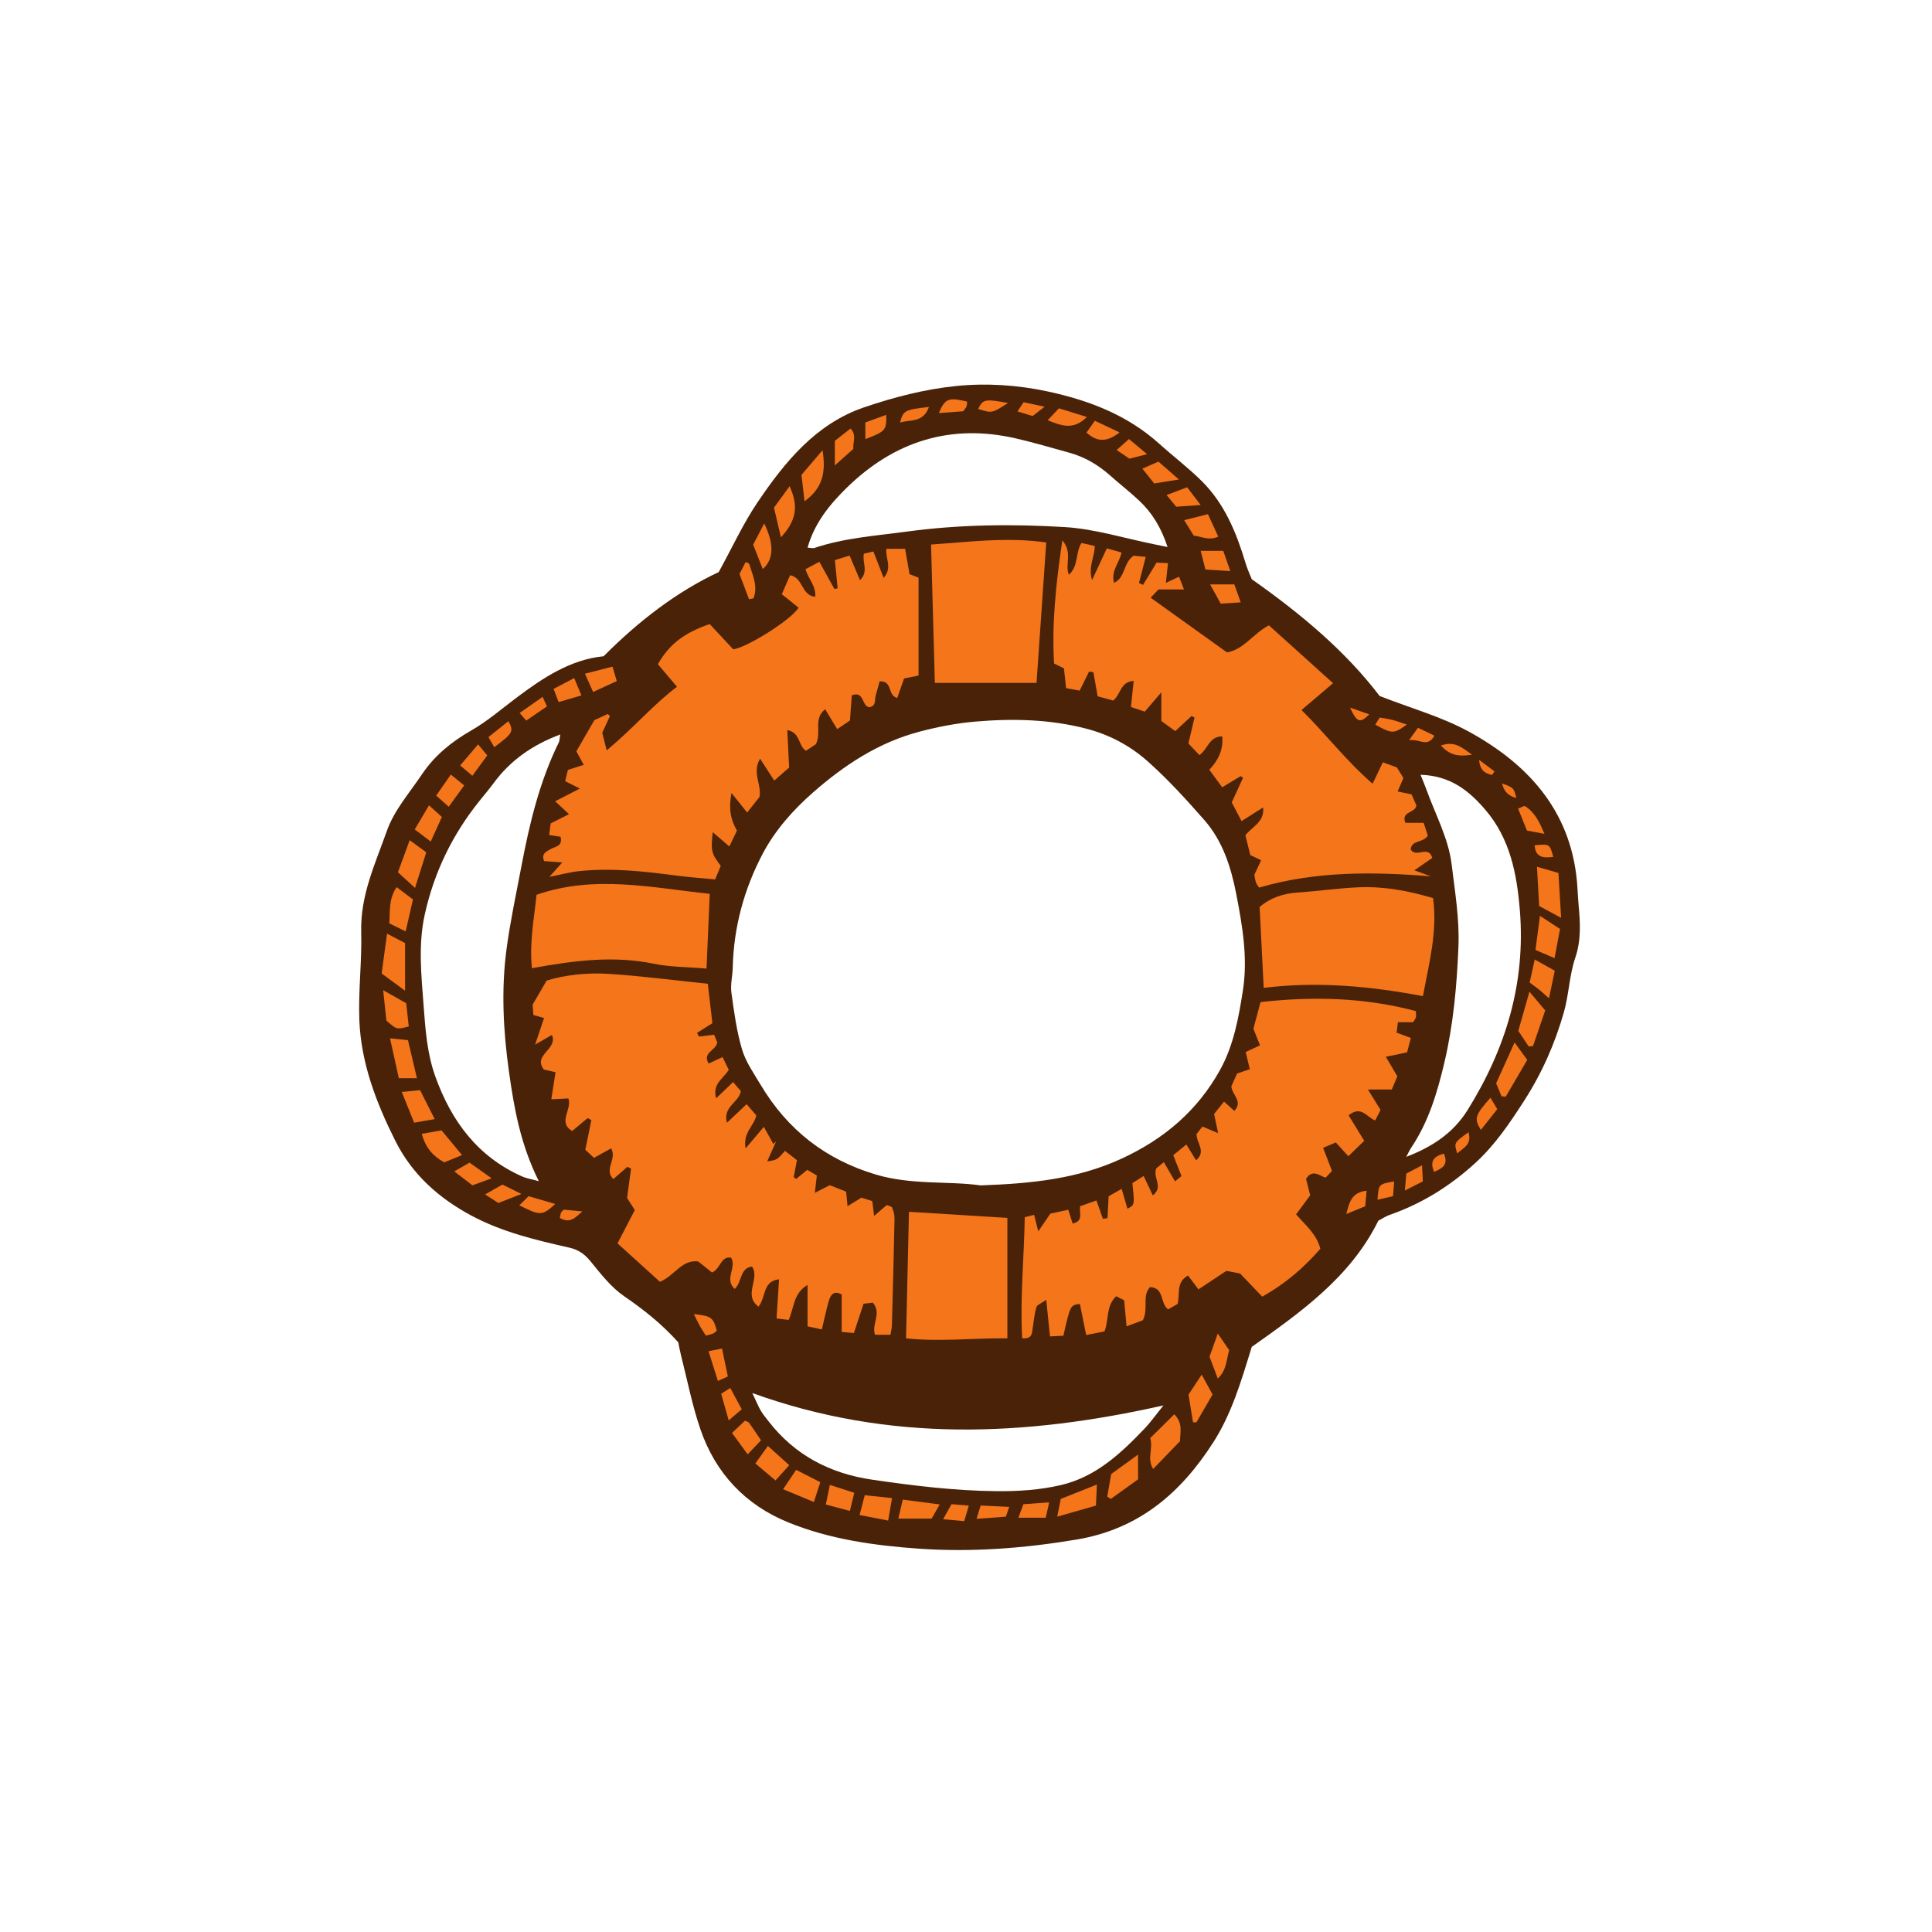 <svg version="1.1" id="svg" xmlns="http://www.w3.org/2000/svg" xmlns:xlink="http://www.w3.org/1999/xlink" x="0px" y="0px"
	 width="200px" height="200px" viewBox="0 0 200 200" enable-background="new 0 0 200 200" xml:space="preserve">
<path class="stroke" fill="#492208"  fill-rule="evenodd" clip-rule="evenodd" d="M62.484,67.936c3.685-3.706,7.644-6.715,11.919-8.717
	c1.423-2.591,2.53-5.019,4.004-7.199c2.828-4.186,6.034-8.137,11.014-9.842c3.083-1.055,6.324-1.891,9.555-2.218
	c3.116-0.315,6.319-0.115,9.453,0.557c4.295,0.92,8.272,2.443,11.589,5.431c1.45,1.307,3.018,2.492,4.399,3.866
	c2.354,2.34,3.577,5.329,4.515,8.453c0.212,0.708,0.532,1.382,0.654,1.697c5.235,3.682,9.764,7.529,13.234,12.087
	c3.249,1.271,6.408,2.145,9.209,3.674c6.399,3.495,10.832,8.544,11.272,16.261c0.033,0.576,0.065,1.152,0.117,1.726
	c0.168,1.838,0.274,3.619-0.354,5.46c-0.604,1.777-0.645,3.741-1.158,5.561c-0.924,3.276-2.281,6.356-4.15,9.252
	c-1.476,2.289-2.963,4.502-4.978,6.357c-2.623,2.414-5.569,4.256-8.937,5.428c-0.375,0.131-0.714,0.365-1.157,0.598
	c-2.882,5.864-8.106,9.521-13.104,13.062c-1.102,3.586-2.083,6.912-3.967,9.86c-3.362,5.256-7.716,9.005-14.156,10.083
	c-5.44,0.911-10.891,1.33-16.355,0.944c-4.585-0.323-9.194-0.968-13.498-2.717c-4.442-1.806-7.537-5.09-9.095-9.632
	c-0.855-2.492-1.359-5.105-2.012-7.665c-0.127-0.501-0.213-1.011-0.282-1.344c-1.74-1.936-3.61-3.406-5.611-4.778
	c-1.341-0.921-2.403-2.294-3.45-3.58c-0.619-0.76-1.237-1.222-2.218-1.444c-3.477-0.791-6.934-1.601-10.141-3.318
	c-3.422-1.835-6.146-4.292-7.879-7.753c-1.97-3.938-3.549-8.043-3.717-12.493c-0.115-3.043,0.273-6.103,0.193-9.148
	c-0.1-3.763,1.471-7.079,2.663-10.451c0.747-2.112,2.348-3.934,3.629-5.842c1.304-1.941,3.055-3.365,5.1-4.535
	c1.642-0.938,3.101-2.198,4.62-3.344C56.19,70.171,59.064,68.269,62.484,67.936z M101.509,122.711
	c5.309-0.188,10.045-0.673,14.584-2.763c4.419-2.034,7.866-4.977,10.198-9.173c1.412-2.538,1.934-5.417,2.376-8.263
	c0.52-3.354-0.051-6.659-0.688-9.948c-0.545-2.811-1.407-5.508-3.32-7.687c-1.857-2.114-3.766-4.211-5.864-6.075
	c-1.803-1.602-3.944-2.749-6.351-3.372c-3.797-0.982-7.641-1.062-11.496-0.729c-1.938,0.167-3.879,0.544-5.764,1.04
	c-4.211,1.108-7.76,3.438-11.006,6.282c-2.101,1.841-3.958,3.948-5.236,6.378c-1.914,3.641-2.996,7.597-3.089,11.767
	c-0.019,0.861-0.253,1.741-0.14,2.577c0.269,1.976,0.538,3.976,1.099,5.88c0.381,1.297,1.213,2.474,1.92,3.66
	c2.765,4.644,6.696,7.739,11.927,9.302C94.386,122.698,98.209,122.24,101.509,122.711z M57.998,76.03
	c-2.917,1.103-5.167,2.693-6.886,5.023c-0.478,0.647-1,1.262-1.503,1.89c-2.783,3.468-4.669,7.359-5.635,11.71
	c-0.701,3.156-0.355,6.318-0.121,9.471c0.183,2.465,0.36,4.944,1.211,7.313c1.666,4.636,4.4,8.33,9.033,10.369
	c0.419,0.184,0.891,0.252,1.68,0.467c-1.907-3.822-2.56-7.566-3.089-11.334c-0.595-4.235-0.817-8.498-0.245-12.746
	c0.384-2.85,0.993-5.671,1.529-8.5c0.839-4.424,1.878-8.791,3.887-12.863C57.929,76.686,57.919,76.501,57.998,76.03z
	 M120.865,56.626c-0.657-2.002-1.592-3.54-2.945-4.807c-0.966-0.906-2.016-1.721-3.007-2.601c-1.225-1.09-2.604-1.902-4.185-2.344
	c-1.831-0.512-3.657-1.045-5.507-1.477c-6.792-1.585-12.657,0.293-17.556,5.084c-1.735,1.696-3.344,3.636-4.066,6.211
	c0.297,0.017,0.532,0.094,0.719,0.03c3.086-1.042,6.311-1.251,9.507-1.686c5.456-0.742,10.937-0.803,16.393-0.473
	c3.125,0.189,6.201,1.166,9.3,1.789C119.886,56.428,120.254,56.502,120.865,56.626z M77.88,144.208
	c0.427,0.901,0.617,1.381,0.875,1.821c0.231,0.395,0.533,0.75,0.815,1.114c2.722,3.514,6.389,5.402,10.71,6.032
	c4.27,0.623,8.544,1.15,12.885,1.189c2.268,0.021,4.479-0.122,6.659-0.63c3.578-0.835,6.162-3.232,8.604-5.788
	c0.717-0.75,1.323-1.609,2.011-2.457C106.146,148.695,92.135,149.354,77.88,144.208z M147.053,80.205
	c0.246,0.616,0.427,1.022,0.575,1.441c0.927,2.593,2.316,5.132,2.64,7.799c0.339,2.815,0.827,5.65,0.708,8.574
	c-0.166,4.053-0.527,8.044-1.454,11.976c-0.727,3.084-1.629,6.123-3.427,8.802c-0.202,0.299-0.347,0.637-0.518,0.958
	c2.649-1.014,4.849-2.442,6.344-4.839c3.953-6.337,6.024-13.153,5.414-20.671c-0.306-3.772-1.004-7.424-3.58-10.425
	C152.065,81.853,150.146,80.296,147.053,80.205z"/>
<path fill-rule="evenodd" clip-rule="evenodd" fill="#f4751a" class="fill" d="M83.598,137.303c0-1.526,0-2.81,0-4.286
	c-1.504,0.887-1.379,2.377-1.956,3.622c-0.357-0.043-0.719-0.087-1.253-0.151c0.088-1.382,0.17-2.676,0.258-4.054
	c-1.73,0.192-1.333,1.86-2.126,2.829c-1.636-1.217,0.198-2.881-0.677-4.152c-1.273,0.164-1.015,1.601-1.785,2.319
	c-1.122-0.997,0.222-2.189-0.373-3.241c-1.107-0.17-1.083,1.17-1.982,1.54c-0.402-0.323-0.872-0.699-1.422-1.141
	c-1.691-0.241-2.432,1.468-3.966,2.104c-1.392-1.261-2.862-2.594-4.392-3.979c0.631-1.217,1.205-2.324,1.788-3.448
	c-0.313-0.491-0.586-0.922-0.798-1.254c0.146-1.08,0.279-2.063,0.412-3.046c-0.126-0.059-0.254-0.117-0.38-0.175
	c-0.476,0.414-0.952,0.829-1.455,1.268c-1.02-1.025,0.411-2.017-0.225-3.181c-0.554,0.307-1.109,0.615-1.78,0.985
	c-0.282-0.265-0.645-0.605-0.896-0.842c0.229-1.117,0.428-2.091,0.626-3.064c-0.127-0.071-0.253-0.143-0.38-0.214
	c-0.536,0.448-1.071,0.895-1.604,1.34c-1.539-0.914,0.016-2.223-0.392-3.372c-0.526,0.026-1.017,0.05-1.771,0.088
	c0.154-0.982,0.289-1.838,0.44-2.808c-0.426-0.095-0.833-0.186-1.201-0.266c-1.208-1.525,1.471-2.083,0.825-3.585
	c-0.485,0.279-0.917,0.526-1.739,0.996c0.376-1.113,0.633-1.877,0.927-2.75c-0.353-0.1-0.7-0.199-1.108-0.314
	c-0.028-0.384-0.057-0.78-0.078-1.071c0.462-0.792,0.871-1.495,1.452-2.492c1.835-0.567,4.137-0.844,6.432-0.696
	c3.375,0.219,6.736,0.663,10.253,1.027c0.154,1.324,0.291,2.504,0.474,4.083c-0.444,0.281-1.016,0.64-1.589,1.001
	c0.066,0.126,0.133,0.253,0.199,0.379c0.495-0.059,0.988-0.119,1.57-0.188c0.115,0.286,0.238,0.591,0.325,0.804
	c-0.145,0.863-1.556,0.998-0.899,2.182c0.438-0.204,0.878-0.408,1.445-0.672c0.229,0.471,0.441,0.905,0.644,1.318
	c-0.554,0.925-1.729,1.437-1.308,2.949c0.635-0.608,1.144-1.096,1.753-1.68c0.322,0.373,0.598,0.692,0.809,0.938
	c-0.231,1.225-1.888,1.58-1.442,3.271c0.753-0.711,1.354-1.278,2.036-1.921c0.353,0.408,0.68,0.787,1.002,1.159
	c-0.22,1.097-1.41,1.773-1.104,3.415c0.717-0.847,1.206-1.426,1.885-2.229c0.335,0.604,0.659,1.187,0.984,1.771
	c0.097-0.087,0.193-0.174,0.291-0.263c-0.294,0.657-0.588,1.313-0.924,2.064c1.014-0.144,1.014-0.144,1.838-1.087
	c0.42,0.327,0.847,0.661,1.238,0.965c-0.127,0.67-0.231,1.212-0.334,1.754c0.084,0.062,0.169,0.126,0.252,0.188
	c0.355-0.29,0.711-0.581,1.15-0.939c0.276,0.162,0.606,0.356,0.993,0.586c-0.061,0.52-0.118,1.007-0.21,1.792
	c0.616-0.315,1.024-0.523,1.545-0.79c0.481,0.189,1.061,0.418,1.695,0.67c0.045,0.461,0.086,0.884,0.147,1.503
	c0.562-0.346,0.968-0.596,1.435-0.884c0.333,0.105,0.709,0.226,1.128,0.36c0.056,0.458,0.107,0.883,0.187,1.531
	c0.522-0.449,0.886-0.762,1.307-1.124c0.179,0.08,0.496,0.121,0.559,0.269c0.15,0.355,0.256,0.763,0.248,1.146
	c-0.073,3.687-0.172,7.372-0.272,11.057c-0.008,0.28-0.086,0.559-0.151,0.957c-0.567,0-1.096,0-1.597,0
	c-0.398-1.126,0.739-2.222-0.231-3.325c-0.267,0.032-0.587,0.07-0.956,0.115c-0.334,1.014-0.653,1.982-0.999,3.029
	c-0.45-0.039-0.82-0.071-1.264-0.11c0-1.339,0-2.582,0-3.873c-0.798-0.466-1.151,0.023-1.341,0.688
	c-0.265,0.928-0.461,1.875-0.712,2.922C84.509,137.498,84.085,137.407,83.598,137.303z"/>
<path fill-rule="evenodd" clip-rule="evenodd" fill="#f4751a" class="fill" d="M128.062,111.129c0.517-0.175,0.875-0.297,1.318-0.447
	c-0.147-0.613-0.275-1.143-0.428-1.777c0.477-0.223,0.907-0.424,1.482-0.694c-0.211-0.531-0.415-1.044-0.682-1.717
	c0.209-0.782,0.459-1.717,0.739-2.761c5.482-0.612,10.818-0.469,16.087,0.938c0,0.319,0.035,0.499-0.009,0.655
	c-0.044,0.158-0.166,0.294-0.284,0.49c-0.488,0-0.991,0-1.571,0c-0.047,0.373-0.088,0.695-0.136,1.084
	c0.468,0.174,0.879,0.327,1.476,0.549c-0.139,0.526-0.275,1.042-0.394,1.491c-0.746,0.156-1.334,0.279-2.196,0.459
	c0.465,0.792,0.796,1.355,1.188,2.022c-0.162,0.387-0.357,0.85-0.572,1.361c-0.756,0-1.464,0-2.475,0
	c0.523,0.845,0.898,1.451,1.312,2.119c-0.163,0.315-0.343,0.664-0.561,1.085c-0.859-0.321-1.455-1.601-2.747-0.525
	c0.47,0.768,0.961,1.566,1.617,2.635c-0.467,0.452-1.019,0.988-1.646,1.595c-0.503-0.553-0.844-0.928-1.298-1.426
	c-0.397,0.167-0.834,0.353-1.314,0.557c0.337,0.878,0.62,1.615,0.919,2.392c-0.221,0.234-0.411,0.435-0.663,0.7
	c-0.644-0.208-1.343-0.931-2.021,0.115c0.129,0.514,0.277,1.114,0.426,1.712c-0.467,0.634-0.937,1.267-1.458,1.974
	c0.988,1.125,2.132,2.051,2.512,3.557c-1.688,1.935-3.571,3.59-6.019,4.956c-0.683-0.714-1.374-1.436-2.291-2.396
	c-0.206-0.039-0.764-0.145-1.423-0.271c-0.92,0.612-1.872,1.243-2.884,1.915c-0.359-0.479-0.705-0.938-1.081-1.438
	c-1.29,0.726-0.801,1.924-1.086,2.955c-0.288,0.163-0.626,0.354-0.972,0.551c-0.867-0.603-0.355-2.226-1.876-2.305
	c-0.858,0.927-0.132,2.219-0.74,3.431c-0.411,0.155-0.97,0.365-1.688,0.635c-0.095-1.015-0.169-1.806-0.252-2.699
	c-0.243-0.124-0.525-0.27-0.82-0.42c-1.089,1.019-0.737,2.432-1.213,3.639c-0.605,0.121-1.212,0.243-1.897,0.379
	c-0.228-1.125-0.44-2.178-0.652-3.226c-0.992,0.139-0.992,0.139-1.709,3.297c-0.386,0.021-0.809,0.043-1.385,0.072
	c-0.126-1.23-0.241-2.345-0.388-3.785c-0.508,0.363-0.946,0.509-1.02,0.761c-0.209,0.712-0.269,1.468-0.388,2.205
	c-0.08,0.492-0.023,1.095-1.085,1.011c-0.23-4.156,0.199-8.302,0.268-12.537c0.341-0.086,0.597-0.15,0.968-0.244
	c0.121,0.479,0.223,0.881,0.433,1.711c0.526-0.773,0.848-1.247,1.249-1.836c0.513-0.11,1.126-0.241,1.857-0.398
	c0.151,0.484,0.291,0.928,0.447,1.423c1.146-0.234,0.678-1.084,0.774-1.791c0.557-0.196,1.125-0.396,1.695-0.595
	c0.26,0.743,0.463,1.321,0.665,1.897c0.158-0.023,0.317-0.047,0.477-0.071c0.037-0.699,0.074-1.401,0.118-2.259
	c0.349-0.199,0.77-0.441,1.349-0.771c0.228,0.785,0.411,1.415,0.596,2.054c0.756-0.375,0.756-0.375,0.514-2.647
	c0.336-0.213,0.71-0.449,1.168-0.74c0.324,0.688,0.602,1.279,0.946,2.013c1.154-0.899-0.036-1.796,0.359-2.8
	c0.108-0.089,0.4-0.33,0.784-0.645c0.403,0.692,0.759,1.303,1.158,1.988c0.282-0.23,0.448-0.365,0.667-0.544
	c-0.279-0.707-0.544-1.381-0.852-2.162c0.48-0.393,0.898-0.736,1.356-1.112c0.368,0.602,0.656,1.071,1.006,1.644
	c1.096-0.952,0.038-1.753,0.049-2.723c0.147-0.188,0.383-0.486,0.611-0.777c0.493,0.208,0.913,0.386,1.623,0.686
	c-0.172-0.814-0.281-1.334-0.417-1.987c0.296-0.367,0.645-0.8,1.028-1.278c0.406,0.366,0.732,0.66,1.065,0.959
	c0.925-0.981-0.213-1.61-0.31-2.536C127.625,112.104,127.833,111.639,128.062,111.129z"/>
<path fill-rule="evenodd" clip-rule="evenodd" fill="#f4751a" class="fill" d="M73.784,86.148c-0.211,1.953-0.147,2.19,0.829,3.487
	c-0.168,0.404-0.356,0.864-0.58,1.403c-1.377-0.133-2.693-0.223-3.999-0.395c-3.316-0.438-6.636-0.81-9.982-0.474
	c-1.005,0.102-1.993,0.372-3.181,0.604c0.471-0.529,0.79-0.886,1.328-1.489c-0.803-0.062-1.327-0.103-1.868-0.144
	c-0.331-0.74,0.201-0.991,0.721-1.271c0.463-0.249,1.211-0.265,0.977-1.251c-0.324-0.047-0.689-0.1-1.18-0.171
	c0.054-0.424,0.109-0.849,0.155-1.207c0.64-0.324,1.173-0.593,1.898-0.96c-0.538-0.499-0.88-0.816-1.435-1.331
	c0.836-0.432,1.556-0.803,2.556-1.32c-0.706-0.353-1.08-0.541-1.518-0.76c0.096-0.393,0.188-0.771,0.284-1.167
	c0.535-0.172,1.018-0.327,1.643-0.527c-0.272-0.495-0.502-0.912-0.769-1.396c0.581-1.009,1.183-2.052,1.861-3.228
	c0.386-0.179,0.884-0.407,1.382-0.636c0.08,0.067,0.16,0.134,0.238,0.202c-0.246,0.535-0.491,1.069-0.8,1.74
	c0.102,0.401,0.233,0.921,0.461,1.823c2.807-2.344,4.954-4.869,7.28-6.584c-0.735-0.867-1.384-1.631-1.981-2.335
	c1.162-2.061,2.73-3.257,5.365-4.16c0.758,0.815,1.57,1.689,2.425,2.607c1.265-0.093,5.981-2.997,6.774-4.304
	c-0.55-0.441-1.127-0.903-1.736-1.392c0.338-0.775,0.604-1.387,0.857-1.965c1.384,0.25,1.146,2.099,2.601,2.231
	c0.104-1.109-0.697-1.817-1.011-2.85c0.407-0.218,0.832-0.445,1.443-0.772c0.552,1,1.054,1.908,1.557,2.818
	c0.112-0.026,0.223-0.052,0.334-0.078c-0.089-0.908-0.178-1.817-0.286-2.917c0.364-0.112,0.885-0.272,1.523-0.469
	c0.367,0.868,0.692,1.638,1.074,2.543c0.934-0.884,0.203-1.824,0.403-2.734c0.27-0.063,0.583-0.137,0.987-0.232
	c0.346,0.893,0.669,1.725,1.06,2.731c0.938-1.03,0.159-1.994,0.289-3.007c0.625,0,1.22,0,1.933,0c0.153,0.878,0.3,1.719,0.458,2.624
	c0.275,0.107,0.571,0.223,0.933,0.363c0,3.346,0,6.681,0,10.134c-0.491,0.098-0.966,0.193-1.497,0.3
	c-0.239,0.68-0.472,1.343-0.71,2.021c-1.062-0.279-0.418-1.768-1.821-1.722c-0.122,0.439-0.268,0.955-0.408,1.474
	c-0.124,0.458,0.073,1.098-0.682,1.205c-0.788-0.128-0.489-1.728-1.79-1.235c-0.061,0.816-0.123,1.665-0.194,2.611
	c-0.399,0.27-0.812,0.549-1.321,0.893c-0.426-0.706-0.792-1.313-1.242-2.06c-1.276,1.008-0.333,2.377-0.965,3.622
	c-0.2,0.133-0.611,0.407-1.021,0.681c-0.84-0.528-0.544-1.88-1.935-2.146c0.067,1.385,0.126,2.614,0.188,3.879
	c-0.485,0.425-0.954,0.835-1.542,1.351c-0.469-0.728-0.885-1.371-1.464-2.267c-0.87,1.454,0.206,2.729-0.07,3.974
	c-0.417,0.525-0.833,1.05-1.27,1.601c-0.527-0.659-0.953-1.19-1.622-2.025c-0.308,1.667-0.082,2.781,0.566,3.891
	c-0.235,0.495-0.48,1.006-0.785,1.646C74.95,87.149,74.481,86.748,73.784,86.148z"/>
<path fill-rule="evenodd" clip-rule="evenodd" fill="#f4751a" class="fill" d="M113.333,56.518c-0.037,1.216-0.695,2.136-0.284,3.531
	c0.587-1.26,1.03-2.212,1.528-3.281c0.531,0.15,0.998,0.279,1.523,0.427c-0.223,1.09-1.124,1.896-0.77,3.141
	c1.223-0.589,0.9-2.042,2.026-2.812c0.241,0.024,0.715,0.072,1.25,0.126c-0.259,1.006-0.478,1.854-0.698,2.701
	c0.14,0.065,0.279,0.131,0.419,0.196c0.45-0.74,0.898-1.48,1.401-2.306c0.357,0.017,0.73,0.034,1.182,0.057
	c-0.075,0.694-0.139,1.289-0.221,2.044c0.511-0.24,0.86-0.404,1.364-0.642c0.149,0.383,0.292,0.75,0.513,1.317
	c-1.012,0-1.79,0-2.638,0c-0.256,0.269-0.518,0.543-0.814,0.856c2.681,1.922,5.281,3.784,7.903,5.663
	c1.765-0.31,2.683-1.932,4.337-2.804c2.136,1.927,4.299,3.876,6.646,5.992c-1.145,0.973-2.121,1.802-3.269,2.778
	c2.492,2.447,4.548,5.187,7.361,7.631c0.43-0.903,0.728-1.525,1.06-2.221c0.434,0.159,0.914,0.333,1.46,0.533
	c0.216,0.355,0.451,0.741,0.671,1.1c-0.201,0.46-0.375,0.861-0.603,1.386c0.551,0.114,0.969,0.201,1.445,0.3
	c0.176,0.402,0.354,0.816,0.501,1.151c-0.129,0.835-1.61,0.57-1.145,1.796c0.572,0,1.174,0,1.896,0
	c0.142,0.429,0.298,0.903,0.434,1.316c-0.443,0.778-1.718,0.441-1.77,1.452c0.575,0.906,1.832-0.504,2.23,0.867
	c-0.528,0.365-1.061,0.732-1.855,1.282c0.772,0.282,1.243,0.454,1.714,0.626c-6.002-0.492-11.961-0.546-17.787,1.165
	c-0.16-0.252-0.284-0.382-0.331-0.535c-0.083-0.272-0.119-0.56-0.164-0.788c0.241-0.518,0.455-0.974,0.703-1.506
	c-0.414-0.2-0.752-0.362-1.122-0.541c-0.168-0.678-0.333-1.342-0.505-2.04c0.654-0.894,1.987-1.333,1.834-2.885
	c-0.753,0.475-1.401,0.883-2.233,1.409c-0.406-0.773-0.738-1.406-1.016-1.935c0.437-0.952,0.804-1.753,1.172-2.554
	c-0.084-0.054-0.169-0.107-0.253-0.161c-0.578,0.348-1.157,0.696-1.907,1.147c-0.419-0.568-0.847-1.147-1.337-1.812
	c0.93-0.977,1.465-2.062,1.341-3.449c-1.351-0.01-1.46,1.274-2.354,1.936c-0.388-0.405-0.795-0.832-1.148-1.202
	c0.233-0.991,0.433-1.841,0.633-2.69c-0.107-0.049-0.212-0.099-0.319-0.147c-0.528,0.49-1.057,0.98-1.676,1.554
	c-0.499-0.361-0.994-0.721-1.44-1.045c0-0.926,0-1.747,0-2.971c-0.715,0.833-1.179,1.374-1.715,1.998
	c-0.479-0.162-0.947-0.319-1.429-0.481c0.098-0.94,0.185-1.769,0.282-2.699c-1.398,0.09-1.3,1.36-2.125,2.035
	c-0.459-0.127-1.041-0.29-1.607-0.445c-0.16-0.905-0.299-1.703-0.44-2.5c-0.149-0.017-0.298-0.034-0.448-0.051
	c-0.309,0.625-0.619,1.25-0.973,1.966c-0.45-0.082-0.88-0.16-1.405-0.257c-0.073-0.679-0.14-1.295-0.222-2.05
	c-0.258-0.126-0.59-0.288-1.019-0.496c-0.248-4.136,0.185-8.261,0.853-12.75c1.102,1.271,0.241,2.425,0.67,3.56
	c1.03-0.896,0.649-2.203,1.306-3.293C112.398,56.306,112.894,56.418,113.333,56.518z"/>
<path fill-rule="evenodd" clip-rule="evenodd" fill="#f4751a" class="fill" d="M148.352,92.971c0.468,3.457-0.404,6.688-1.053,10.148
	c-5.46-1.031-10.917-1.543-16.48-0.855c-0.147-2.892-0.285-5.613-0.425-8.373c1.116-0.955,2.429-1.396,3.913-1.495
	c2.123-0.145,4.237-0.456,6.361-0.545C143.265,91.743,145.802,92.214,148.352,92.971z"/>
<path fill-rule="evenodd" clip-rule="evenodd" fill="#f4751a" class="fill" d="M96.775,70.695c-0.126-4.634-0.256-9.38-0.392-14.325
	c3.972-0.274,7.878-0.791,11.923-0.215c-0.336,4.867-0.667,9.659-1.004,14.54C103.832,70.695,100.364,70.695,96.775,70.695z"/>
<path fill-rule="evenodd" clip-rule="evenodd" fill="#f4751a" class="fill" d="M55.064,100.23c-0.279-2.726,0.247-5.234,0.476-7.6
	c6.021-2.101,11.93-0.726,17.934-0.102c-0.112,2.568-0.219,5.047-0.335,7.739c-1.882-0.162-3.731-0.146-5.503-0.509
	C63.526,98.918,59.499,99.419,55.064,100.23z"/>
<path fill-rule="evenodd" clip-rule="evenodd" fill="#f4751a" class="fill" d="M104.283,126.079c0,4.25,0,8.267,0,12.465
	c-3.592-0.039-6.948,0.376-10.49,0.002c0.102-4.423,0.2-8.704,0.302-13.103C97.608,125.661,100.966,125.872,104.283,126.079z"/>
<path fill-rule="evenodd" clip-rule="evenodd" fill="#f4751a" class="fill" d="M41.933,97.626c0,1.641,0,3.092,0,4.934
	c-0.96-0.707-1.66-1.222-2.424-1.784c0.182-1.346,0.348-2.581,0.557-4.126C40.791,97.028,41.304,97.297,41.933,97.626z"/>
<path fill-rule="evenodd" clip-rule="evenodd" fill="#f4751a" class="fill" d="M119.071,148.871c0.856-0.847,1.645-1.629,2.489-2.465
	c0.936,0.943,0.598,1.867,0.596,2.783c-0.889,0.92-1.78,1.844-2.784,2.885C118.692,150.947,119.405,150.007,119.071,148.871z"/>
<path fill-rule="evenodd" clip-rule="evenodd" fill="#f4751a" class="fill" d="M159.107,89.725c0.826,0.238,1.43,0.413,2.221,0.641
	c0.09,1.476,0.174,2.869,0.281,4.649c-0.897-0.481-1.509-0.811-2.278-1.225C159.263,92.546,159.192,91.281,159.107,89.725z"/>
<path fill-rule="evenodd" clip-rule="evenodd" fill="#f4751a" class="fill" d="M158.247,108.33c-0.367-0.552-0.732-1.103-1.072-1.615
	c0.373-1.313,0.711-2.505,1.15-4.054c0.648,0.769,1.099,1.301,1.637,1.937c-0.429,1.251-0.848,2.473-1.268,3.694
	C158.545,108.304,158.396,108.317,158.247,108.33z"/>
<path fill-rule="evenodd" clip-rule="evenodd" fill="#f4751a" class="fill" d="M155.437,113.487c-0.188-0.454-0.377-0.908-0.557-1.342
	c0.621-1.376,1.205-2.673,1.908-4.23c0.505,0.694,0.857,1.181,1.313,1.806c-0.751,1.281-1.492,2.547-2.233,3.812
	C155.725,113.518,155.58,113.502,155.437,113.487z"/>
<path fill-rule="evenodd" clip-rule="evenodd" fill="#f4751a" class="fill" d="M44.129,88.231c-0.4,1.265-0.737,2.329-1.166,3.686
	c-0.729-0.666-1.213-1.108-1.771-1.618c0.396-1.081,0.764-2.085,1.218-3.323C43.069,87.457,43.546,87.806,44.129,88.231z"/>
<path fill-rule="evenodd" clip-rule="evenodd" fill="#f4751a" class="fill" d="M117.813,153.14c-0.919,0.661-1.874,1.348-2.829,2.032
	c-0.12-0.081-0.24-0.163-0.361-0.245c0.141-0.813,0.281-1.625,0.404-2.334c0.965-0.7,1.789-1.296,2.786-2.018
	C117.813,151.472,117.813,152.183,117.813,153.14z"/>
<path fill-rule="evenodd" clip-rule="evenodd" fill="#f4751a" class="fill" d="M45.708,117.013c0.694,0.837,1.334,1.609,2.123,2.562
	c-0.762,0.311-1.317,0.538-1.849,0.754c-1.181-0.662-1.928-1.52-2.325-2.957C44.384,117.244,45.02,117.133,45.708,117.013z"/>
<path fill-rule="evenodd" clip-rule="evenodd" fill="#f4751a" class="fill" d="M41.059,91.834c0.646,0.487,1.139,0.859,1.692,1.277
	c-0.247,1.077-0.482,2.106-0.757,3.306c-0.657-0.32-1.144-0.558-1.694-0.828C40.391,94.342,40.204,93.101,41.059,91.834z"/>
<path fill-rule="evenodd" clip-rule="evenodd" fill="#f4751a" class="fill" d="M40.374,107.487c0.776,0.08,1.269,0.129,1.86,0.191
	c0.307,1.303,0.601,2.549,0.928,3.938c-0.694,0-1.18,0-1.877,0C40.994,110.3,40.715,109.033,40.374,107.487z"/>
<path fill-rule="evenodd" clip-rule="evenodd" fill="#f4751a" class="fill" d="M109.812,155.165c1.375-0.548,2.473-0.984,3.738-1.487
	c-0.035,0.779-0.062,1.387-0.099,2.182c-1.248,0.356-2.475,0.706-4.008,1.145C109.613,156.158,109.718,155.635,109.812,155.165z"/>
<path fill-rule="evenodd" clip-rule="evenodd" fill="#f4751a" class="fill" d="M160.927,99.188c-0.694-0.298-1.254-0.54-1.977-0.851
	c0.144-1.089,0.282-2.146,0.465-3.531c0.842,0.55,1.436,0.937,2.08,1.358C161.305,97.176,161.13,98.107,160.927,99.188z"/>
<path fill-rule="evenodd" clip-rule="evenodd" fill="#f4751a" class="fill" d="M81.74,50.332c0.946,2.079,0.701,3.558-0.899,5.295
	c-0.257-1.096-0.479-2.046-0.719-3.076C80.644,51.836,81.16,51.126,81.74,50.332z"/>
<path fill-rule="evenodd" clip-rule="evenodd" fill="#f4751a" class="fill" d="M84.918,153.438c-0.244,0.751-0.415,1.278-0.667,2.05
	c-1.092-0.454-2.05-0.852-3.185-1.323c0.522-0.779,0.892-1.33,1.348-2.008C83.264,152.592,84.007,152.972,84.918,153.438z"/>
<path fill-rule="evenodd" clip-rule="evenodd" fill="#f4751a" class="fill" d="M83.285,51.888c-0.116-0.99-0.211-1.81-0.318-2.727
	c0.639-0.747,1.287-1.506,2.185-2.558C85.523,48.955,85.131,50.56,83.285,51.888z"/>
<path fill-rule="evenodd" clip-rule="evenodd" fill="#f4751a" class="fill" d="M39.666,102.505c0.987,0.558,1.623,0.917,2.384,1.347
	c0.084,0.76,0.176,1.591,0.266,2.403c-1.261,0.338-1.262,0.338-2.32-0.61C39.908,104.814,39.808,103.861,39.666,102.505z"/>
<path fill-rule="evenodd" clip-rule="evenodd" fill="#f4751a" class="fill" d="M97.278,155.738c-0.392,0.692-0.638,1.125-0.833,1.469
	c-1.202,0-2.264,0-3.449,0c0.164-0.704,0.29-1.243,0.458-1.968C94.679,155.399,95.843,155.551,97.278,155.738z"/>
<path fill-rule="evenodd" clip-rule="evenodd" fill="#f4751a" class="fill" d="M42.869,116.22c-0.446-1.11-0.819-2.039-1.279-3.183
	c0.721-0.069,1.246-0.119,1.897-0.182c0.481,0.95,0.934,1.845,1.515,2.996C44.238,115.983,43.673,116.081,42.869,116.22z"/>
<path fill-rule="evenodd" clip-rule="evenodd" fill="#f4751a" class="fill" d="M88.981,156.833c0.214-0.817,0.353-1.345,0.538-2.051
	c0.941,0.101,1.801,0.192,2.824,0.3c-0.146,0.846-0.256,1.486-0.401,2.327C90.941,157.214,90.086,157.048,88.981,156.833z"/>
<path fill-rule="evenodd" clip-rule="evenodd" fill="#f4751a" class="fill" d="M123.034,144.37c0.386-0.584,0.791-1.2,1.366-2.073
	c0.443,0.813,0.78,1.431,1.124,2.061c-0.588,1.012-1.13,1.945-1.672,2.879c-0.118,0-0.236,0-0.354-0.001
	C123.348,146.308,123.197,145.38,123.034,144.37z"/>
<path fill-rule="evenodd" clip-rule="evenodd" fill="#f4751a" class="fill" d="M158.874,99.328c0.782,0.437,1.392,0.778,2.076,1.16
	c-0.201,0.96-0.373,1.785-0.599,2.861c-0.437-0.389-0.692-0.634-0.968-0.857c-0.306-0.249-0.629-0.478-1.034-0.782
	C158.507,100.999,158.663,100.29,158.874,99.328z"/>
<path fill-rule="evenodd" clip-rule="evenodd" fill="#f4751a" class="fill" d="M81.703,151.678c-0.49,0.542-0.895,0.99-1.426,1.577
	c-0.691-0.582-1.315-1.108-2.083-1.755c0.438-0.615,0.806-1.133,1.295-1.821C80.294,150.406,80.945,150.993,81.703,151.678z"/>
<path fill-rule="evenodd" clip-rule="evenodd" fill="#f4751a" class="fill" d="M125.045,53.227c0.39,0.848,0.713,1.55,1.068,2.321
	c-0.949,0.45-1.673,0.002-2.546-0.105c-0.267-0.434-0.555-0.902-0.982-1.598C123.447,53.628,124.131,53.456,125.045,53.227z"/>
<path fill-rule="evenodd" clip-rule="evenodd" fill="#f4751a" class="fill" d="M77.123,147.064c0.229,0.117,0.366,0.141,0.423,0.223
	c0.391,0.553,0.765,1.118,1.235,1.812c-0.411,0.433-0.819,0.861-1.382,1.455c-0.574-0.785-1.054-1.44-1.621-2.216
	C76.3,147.843,76.728,147.438,77.123,147.064z"/>
<path fill-rule="evenodd" clip-rule="evenodd" fill="#f4751a" class="fill" d="M78.965,58.911c-0.35-0.888-0.639-1.618-0.999-2.529
	c0.328-0.628,0.705-1.349,1.147-2.197C80.145,56.326,80.115,57.874,78.965,58.911z"/>
<path fill-rule="evenodd" clip-rule="evenodd" fill="#f4751a" class="fill" d="M44.411,83.365c0.521,0.472,0.878,0.797,1.332,1.207
	c-0.377,0.832-0.722,1.594-1.154,2.546c-0.59-0.448-1.059-0.803-1.656-1.255C43.435,85.015,43.879,84.263,44.411,83.365z"/>
<path fill-rule="evenodd" clip-rule="evenodd" fill="#f4751a" class="fill" d="M126.062,138.045c0.511,0.745,0.82,1.196,1.181,1.722
	c-0.281,0.946-0.241,2.072-1.178,2.942c-0.299-0.791-0.558-1.472-0.857-2.262C125.437,139.802,125.701,139.059,126.062,138.045z"/>
<path fill-rule="evenodd" clip-rule="evenodd" fill="#f4751a" class="fill" d="M88.434,154.536c-0.177,0.734-0.294,1.214-0.456,1.878
	c-0.842-0.226-1.579-0.424-2.49-0.669c0.145-0.7,0.265-1.274,0.421-2.029C86.814,154.009,87.543,154.246,88.434,154.536z"/>
<path fill-rule="evenodd" clip-rule="evenodd" fill="#f4751a" class="fill" d="M63.85,70.506c-0.821,0.376-1.572,0.722-2.455,1.126
	c-0.294-0.662-0.516-1.162-0.84-1.89c1.007-0.259,1.862-0.479,2.85-0.732C63.555,69.512,63.675,69.917,63.85,70.506z"/>
<path fill-rule="evenodd" clip-rule="evenodd" fill="#f4751a" class="fill" d="M124.292,57.025c0.862,0,1.526,0,2.341,0
	c0.204,0.583,0.42,1.204,0.73,2.092c-0.98-0.06-1.728-0.105-2.574-0.157C124.61,58.264,124.463,57.696,124.292,57.025z"/>
<path fill-rule="evenodd" clip-rule="evenodd" fill="#f4751a" class="fill" d="M88.337,46.47c-0.623,0.557-1.159,1.038-1.917,1.714
	c0-1.032,0-1.739,0-2.547c0.501-0.395,1.029-0.808,1.625-1.276C88.717,45.05,88.271,45.719,88.337,46.47z"/>
<path fill-rule="evenodd" clip-rule="evenodd" fill="#f4751a" class="fill" d="M45.154,82.363c0.509-0.734,0.958-1.379,1.516-2.184
	c0.475,0.388,0.843,0.688,1.382,1.128c-0.549,0.758-1.033,1.424-1.598,2.204C45.967,83.081,45.601,82.757,45.154,82.363z"/>
<path fill-rule="evenodd" clip-rule="evenodd" fill="#f4751a" class="fill" d="M127.778,60.496c0.233,0.655,0.414,1.164,0.663,1.861
	c-0.804,0.052-1.402,0.09-2.072,0.133c-0.352-0.636-0.666-1.204-1.101-1.994C126.223,60.496,126.909,60.496,127.778,60.496z"/>
<path fill-rule="evenodd" clip-rule="evenodd" fill="#f4751a" class="fill" d="M118.255,48.512c0.679-0.295,1.139-0.496,1.667-0.725
	c0.625,0.545,1.216,1.059,2.122,1.848c-1.08,0.176-1.776,0.287-2.56,0.414C119.076,49.538,118.708,49.078,118.255,48.512z"/>
<path fill-rule="evenodd" clip-rule="evenodd" fill="#f4751a" class="fill" d="M108.612,155.522c-0.154,0.687-0.238,1.063-0.357,1.594
	c-0.9,0-1.765,0-2.828,0c0.207-0.565,0.349-0.955,0.511-1.399C106.801,155.654,107.579,155.599,108.612,155.522z"/>
<path fill-rule="evenodd" clip-rule="evenodd" fill="#f4751a" class="fill" d="M50.894,121.976c-0.878,0.323-1.396,0.514-1.988,0.731
	c-0.589-0.451-1.162-0.892-1.881-1.444c0.626-0.361,1.054-0.607,1.577-0.909C49.273,120.829,49.916,121.284,50.894,121.976z"/>
<path fill-rule="evenodd" clip-rule="evenodd" fill="#f4751a" class="fill" d="M112.514,43.164c-1.385,1.396-2.592,0.921-4.063,0.343
	c0.443-0.47,0.792-0.84,1.167-1.236C110.58,42.568,111.429,42.83,112.514,43.164z"/>
<path fill-rule="evenodd" clip-rule="evenodd" fill="#f4751a" class="fill" d="M49.49,77.058c0.398,0.475,0.645,0.771,0.953,1.139
	c-0.529,0.723-0.987,1.349-1.546,2.112c-0.41-0.347-0.767-0.649-1.264-1.07C48.206,78.566,48.706,77.98,49.49,77.058z"/>
<path fill-rule="evenodd" clip-rule="evenodd" fill="#f4751a" class="fill" d="M120.764,51.246c0.838-0.317,1.417-0.536,2.129-0.805
	c0.431,0.564,0.825,1.083,1.4,1.837c-1.012,0.071-1.723,0.12-2.533,0.177C121.49,52.128,121.217,51.796,120.764,51.246z"/>
<path fill-rule="evenodd" clip-rule="evenodd" fill="#f4751a" class="fill" d="M74.656,144.281c0.375-0.238,0.563-0.356,0.942-0.598
	c0.408,0.755,0.789,1.462,1.188,2.203c-0.462,0.396-0.795,0.683-1.351,1.157C75.152,146.034,74.918,145.206,74.656,144.281z"/>
<path fill-rule="evenodd" clip-rule="evenodd" fill="#f4751a" class="fill" d="M74.743,139.594c0.229,1.095,0.411,1.97,0.604,2.893
	c-0.347,0.157-0.589,0.267-1.03,0.467c-0.329-1.041-0.629-1.991-0.971-3.074C73.819,139.782,74.167,139.711,74.743,139.594z"/>
<path fill-rule="evenodd" clip-rule="evenodd" fill="#f4751a" class="fill" d="M59.44,70.193c0.271,0.653,0.476,1.146,0.747,1.797
	c-0.855,0.249-1.547,0.452-2.355,0.688c-0.181-0.471-0.331-0.858-0.525-1.365C58.034,70.931,58.663,70.601,59.44,70.193z"/>
<path fill-rule="evenodd" clip-rule="evenodd" fill="#f4751a" class="fill" d="M76.55,59.416c0.239-0.461,0.441-0.848,0.644-1.234
	c0.177,0.089,0.339,0.119,0.362,0.191c0.361,1.177,0.936,2.348,0.439,3.568c-0.153,0.03-0.306,0.06-0.459,0.089
	C77.226,61.209,76.916,60.386,76.55,59.416z"/>
<path fill-rule="evenodd" clip-rule="evenodd" fill="#f4751a" class="fill" d="M159.879,86.318c-0.72-0.134-1.242-0.23-1.809-0.336
	c-0.309-0.764-0.599-1.479-0.918-2.272c0.338-0.126,0.613-0.324,0.722-0.256C158.861,84.076,159.357,85.056,159.879,86.318z"/>
<path fill-rule="evenodd" clip-rule="evenodd" fill="#f4751a" class="fill" d="M115.896,44.765c-1.352,1.059-2.354,0.981-3.424,0.015
	c0.271-0.384,0.523-0.74,0.864-1.223C114.133,43.933,114.882,44.286,115.896,44.765z"/>
<path fill-rule="evenodd" clip-rule="evenodd" fill="#f4751a" class="fill" d="M57.478,124.636c-1.351,1.229-1.549,1.235-3.721,0.139
	c0.377-0.372,0.684-0.674,0.961-0.946C55.775,124.137,56.566,124.369,57.478,124.636z"/>
<path fill-rule="evenodd" clip-rule="evenodd" fill="#f4751a" class="fill" d="M104.477,155.992c-0.153,0.446-0.24,0.695-0.35,1.014
	c-0.977,0.071-1.917,0.14-3.039,0.222c0.165-0.527,0.272-0.871,0.432-1.378C102.486,155.897,103.412,155.942,104.477,155.992z"/>
<path fill-rule="evenodd" clip-rule="evenodd" fill="#f4751a" class="fill" d="M154.289,113.635c0.275,0.461,0.468,0.784,0.708,1.186
	c-0.575,0.728-1.121,1.419-1.698,2.152C152.582,115.782,152.673,115.479,154.289,113.635z"/>
<path fill-rule="evenodd" clip-rule="evenodd" fill="#f4751a" class="fill" d="M89.583,43.729c0.851-0.31,1.482-0.541,2.158-0.787
	c0.046,1.587-0.069,1.718-2.158,2.514C89.583,44.887,89.583,44.365,89.583,43.729z"/>
<path fill-rule="evenodd" clip-rule="evenodd" fill="#f4751a" class="fill" d="M71.827,136.033c1.829,0.203,2.004,0.344,2.375,1.716
	c-0.118,0.096-0.234,0.233-0.381,0.297c-0.204,0.091-0.431,0.128-0.752,0.217c-0.211-0.336-0.426-0.652-0.613-0.984
	C72.265,136.939,72.103,136.586,71.827,136.033z"/>
<path fill-rule="evenodd" clip-rule="evenodd" fill="#f4751a" class="fill" d="M97.187,42.76c0.64-1.516,1.011-1.649,2.927-1.187
	c-0.015,0.159,0.001,0.334-0.054,0.483c-0.058,0.155-0.186,0.284-0.349,0.519C98.94,42.633,98.108,42.693,97.187,42.76z"/>
<path fill-rule="evenodd" clip-rule="evenodd" fill="#f4751a" class="fill" d="M51.164,77.349c-0.206-0.359-0.347-0.605-0.602-1.049
	c0.682-0.542,1.363-1.081,2.071-1.643C53.211,75.721,53.1,75.91,51.164,77.349z"/>
<path fill-rule="evenodd" clip-rule="evenodd" fill="#f4751a" class="fill" d="M50.215,123.648c0.756-0.431,1.243-0.708,1.795-1.022
	c0.555,0.273,1.095,0.54,1.973,0.973c-1,0.391-1.663,0.65-2.395,0.936C51.21,124.291,50.847,124.057,50.215,123.648z"/>
<path fill-rule="evenodd" clip-rule="evenodd" fill="#f4751a" class="fill" d="M118.747,47.017c-0.876,0.224-1.311,0.335-1.832,0.468
	c-0.376-0.256-0.782-0.532-1.32-0.899c0.467-0.415,0.823-0.733,1.276-1.135C117.439,45.925,117.939,46.343,118.747,47.017z"/>
<path fill-rule="evenodd" clip-rule="evenodd" fill="#f4751a" class="fill" d="M147.208,120.629c0.039,0.731,0.061,1.156,0.088,1.666
	c-0.572,0.291-1.099,0.559-1.864,0.948c0.064-0.756,0.104-1.229,0.149-1.755C146.058,121.235,146.489,121.008,147.208,120.629z"/>
<path fill-rule="evenodd" clip-rule="evenodd" fill="#f4751a" class="fill" d="M99.816,157.467c-0.801-0.072-1.36-0.123-2.185-0.197
	c0.34-0.61,0.593-1.065,0.868-1.559c0.618,0.052,1.112,0.094,1.791,0.151C100.119,156.442,99.985,156.895,99.816,157.467z"/>
<path fill-rule="evenodd" clip-rule="evenodd" fill="#f4751a" class="fill" d="M96.166,42.127c-0.599,1.676-1.927,1.277-2.988,1.621
	C93.479,42.504,93.651,42.408,96.166,42.127z"/>
<path fill-rule="evenodd" clip-rule="evenodd" fill="#f4751a" class="fill" d="M145.631,75.006c-1.345,0.979-1.526,0.971-3.265,0.011
	c0.144-0.233,0.286-0.463,0.456-0.738c0.481,0.088,0.921,0.146,1.348,0.254C144.599,74.644,145.016,74.805,145.631,75.006z"/>
<path fill-rule="evenodd" clip-rule="evenodd" fill="#f4751a" class="fill" d="M56.168,72.138c0.222,0.479,0.313,0.675,0.456,0.983
	c-0.707,0.485-1.388,0.952-2.153,1.477c-0.198-0.232-0.361-0.424-0.676-0.793C54.59,73.247,55.298,72.749,56.168,72.138z"/>
<path fill-rule="evenodd" clip-rule="evenodd" fill="#f4751a" class="fill" d="M101.259,42.333c0.503-1.016,0.69-1.053,3.088-0.618
	C102.695,42.791,102.695,42.791,101.259,42.333z"/>
<path fill-rule="evenodd" clip-rule="evenodd" fill="#f4751a" class="fill" d="M141.47,123.262c-0.058,0.66-0.094,1.087-0.14,1.608
	c-0.567,0.232-1.105,0.453-1.96,0.804C139.708,124.337,139.961,123.44,141.47,123.262z"/>
<path fill-rule="evenodd" clip-rule="evenodd" fill="#f4751a" class="fill" d="M144.205,123.828c-0.617,0.142-1.094,0.252-1.606,0.37
	c0.118-1.627,0.118-1.627,1.726-1.893C144.288,122.769,144.254,123.2,144.205,123.828z"/>
<path fill-rule="evenodd" clip-rule="evenodd" fill="#f4751a" class="fill" d="M145.86,76.631c0.466-0.65,0.672-0.938,0.926-1.292
	c0.613,0.294,1.15,0.55,1.709,0.818C147.746,77.452,146.964,76.452,145.86,76.631z"/>
<path fill-rule="evenodd" clip-rule="evenodd" fill="#f4751a" class="fill" d="M108.138,42.104c-0.596,0.463-0.9,0.699-1.246,0.967
	c-0.502-0.154-0.976-0.299-1.564-0.48c0.248-0.373,0.424-0.638,0.632-0.951C106.613,41.78,107.215,41.908,108.138,42.104z"/>
<path fill-rule="evenodd" clip-rule="evenodd" fill="#f4751a" class="fill" d="M149.161,77.176c1.406-0.494,2.137,0.168,3.224,0.953
	C150.991,78.336,150.091,78.206,149.161,77.176z"/>
<path fill-rule="evenodd" clip-rule="evenodd" fill="#f4751a" class="fill" d="M152.016,117.21c0.378,1.306-0.524,1.595-1.165,2.195
	C150.506,118.296,150.506,118.296,152.016,117.21z"/>
<path fill-rule="evenodd" clip-rule="evenodd" fill="#f4751a" class="fill" d="M160.796,88.702c-1.135,0.168-1.862-0.019-1.93-1.198
	C160.419,87.354,160.419,87.354,160.796,88.702z"/>
<path fill-rule="evenodd" clip-rule="evenodd" fill="#f4751a" class="fill" d="M149.476,119.426c0.5,1.215-0.217,1.529-1.021,1.89
	C148.039,120.314,148.288,119.729,149.476,119.426z"/>
<path fill-rule="evenodd" clip-rule="evenodd" fill="#f4751a" class="fill" d="M139.756,73.254c0.651,0.227,1.303,0.454,1.993,0.693
	C140.795,74.893,140.484,74.825,139.756,73.254z"/>
<path fill-rule="evenodd" clip-rule="evenodd" fill="#f4751a" class="fill" d="M57.95,126.075c0.069-0.3,0.076-0.418,0.123-0.517
	c0.048-0.101,0.136-0.182,0.255-0.334c0.544,0.049,1.13,0.103,1.96,0.179C59.513,126.096,58.968,126.684,57.95,126.075z"/>
<path fill-rule="evenodd" clip-rule="evenodd" fill="#f4751a" class="fill" d="M156.97,82.607c-0.801-0.207-1.276-0.64-1.479-1.51
	C156.705,81.553,156.705,81.553,156.97,82.607z"/>
<path fill-rule="evenodd" clip-rule="evenodd" fill="#f4751a" class="fill" d="M154.458,80.22c-0.763-0.129-1.28-0.554-1.337-1.56
	c0.53,0.397,1.061,0.796,1.591,1.194C154.627,79.976,154.542,80.098,154.458,80.22z"/>
</svg>

